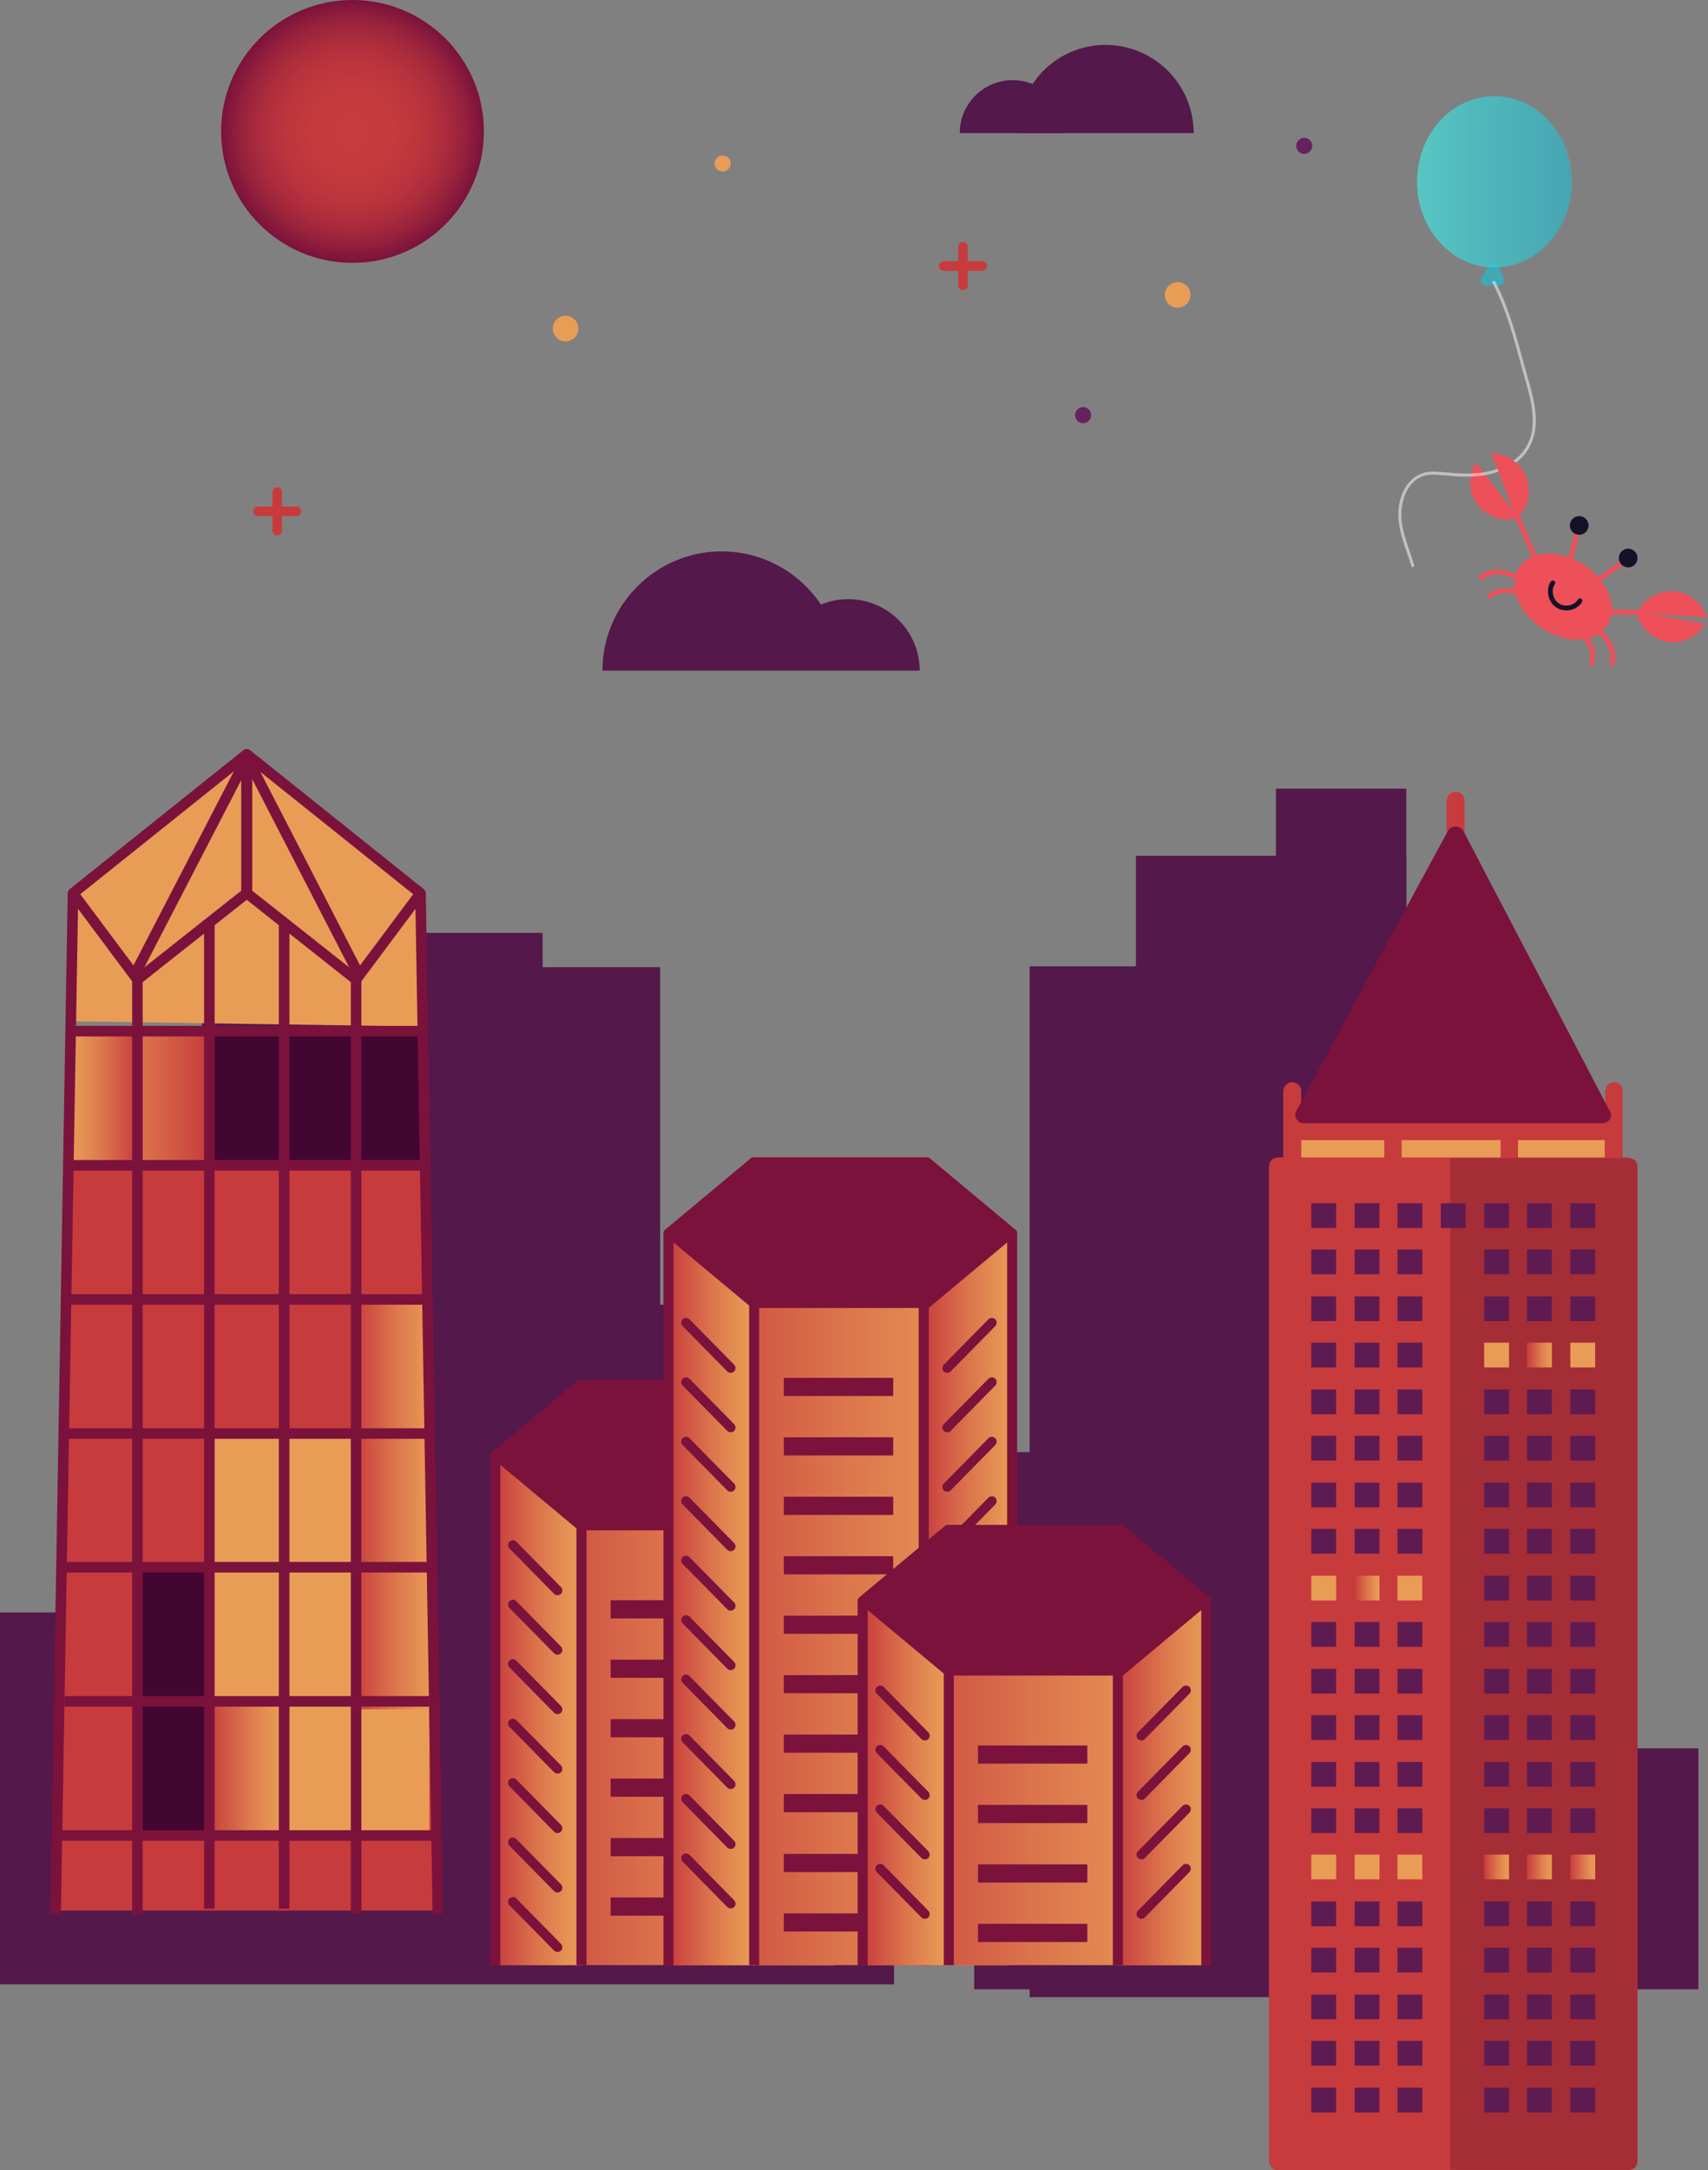 <svg width="533" height="677" fill="none" xmlns="http://www.w3.org/2000/svg"><rect width="100%" height="100%" fill="#808080" stroke="none"/><path d="M110 82c22.644 0 41-18.356 41-41S132.644 0 110 0 69 18.356 69 41s18.356 41 41 41z" fill="url(#paint0_radial)"/><path d="M206 301.707V609H63V291h106.333v10.707H206z" fill="#54184B"/><path d="M279 506.906V619H0V503h207.462v3.906H279z" fill="#54184B"/><path d="M279 413.801V609H178V407h75.103v6.801H279z" fill="#54184B"/><g clip-path="url(#clip0)"><path d="M287 209.2h-99c0-20.5 16.7-37.2 37.2-37.2 12.9 0 24.3 6.6 31 16.6 2.6-1.1 5.5-1.7 8.5-1.7 12.3 0 22.3 10 22.3 22.3z" fill="#54184B"/></g><path d="M80.5 159.5h12M86.5 165.5v-12" stroke="#C73B3D" stroke-width="3" stroke-miterlimit="10" stroke-linecap="round"/><g clip-path="url(#clip1)"><path d="M225.5 53.5a2.5 2.5 0 1 0 0-5 2.5 2.5 0 0 0 0 5z" fill="#E99C56"/><path d="M294.5 83h12M300.5 89V77" stroke="#C73B3D" stroke-width="3" stroke-miterlimit="10" stroke-linecap="round"/><path d="M312 38a2.5 2.5 0 1 0 0-5 2.5 2.5 0 0 0 0 5z" fill="#420F3B"/><path d="M299.5 41.5c0-9.1 7.4-16.5 16.5-16.5s16.5 7.4 16.5 16.5" fill="#54184B"/><path d="M317.6 41.5c0-15.2 12.3-27.5 27.4-27.5 15.1 0 27.5 12.3 27.5 27.5" fill="#54184B"/><path d="M367.5 94.5a2.5 2.5 0 1 0 0-5 2.5 2.5 0 0 0 0 5z" fill="#E99C56" stroke="#E99C56" stroke-width="3" stroke-miterlimit="10" stroke-linecap="round" stroke-linejoin="round"/><path d="M338 132a2.5 2.5 0 1 0 0-5 2.5 2.5 0 0 0 0 5zM407 48a2.5 2.5 0 1 0 0-5 2.5 2.5 0 0 0 0 5z" fill="#66225C"/></g><path d="M176.5 105a2.5 2.5 0 1 0 0-5 2.5 2.5 0 0 0 0 5z" fill="#E99C56" stroke="#E99C56" stroke-width="3" stroke-miterlimit="10" stroke-linecap="round" stroke-linejoin="round"/><path opacity=".7" d="M468.712 87.037c.336.51-.167 1.362-.671 1.362h-4.529c-.671 0-1.007-.681-.671-1.362l1.174-2.044 1.174-2.043c.336-.51 1.175-.51 1.51 0l1.175 2.043.838 2.044z" fill="#2FB5C8" stroke="#2FB5C8" stroke-width="1.263" stroke-miterlimit="10"/><path opacity=".5" d="M466.196 88.058c5.2 10.045 7.381 20.601 10.569 31.498 1.845 6.47 3.355 13.791.167 19.58-1.677 3.235-4.697 5.618-8.052 6.98" stroke="#fff" stroke-width=".948" stroke-miterlimit="10" stroke-linecap="round"/><g clip-path="url(#clip2)" fill="#54184B"><path d="M438.847 301.441h-117.52V623h117.52V301.441z"/><path d="M438.847 266.944h-84.374v321.559h84.374V266.944z"/><path d="M438.847 246h-40.68v327.719h40.68V246z"/><path d="M508.907 452.98H304v167.556h204.907V452.98z"/><path d="M530 545.382H325.093v75.154H530v-75.154z"/><path d="M477.267 433.268H335.64v167.556h141.627V433.268z"/></g><path d="M501.511 195.234c3.638-5.453.44-13.958-7.142-18.997-7.583-5.038-16.678-4.702-20.316.751-3.638 5.453-.44 13.958 7.142 18.997 7.583 5.038 16.679 4.702 20.316-.751zM461.28 157.616c3.154 3.873 8.247 5.326 12.613 3.873l-13.34-17.187c-2.426 4.115-2.426 9.441.727 13.314z" fill="#EE5059"/><path d="M473.166 160.521L479.5 175" stroke="#EE5059" stroke-width="1.5" stroke-miterlimit="10"/><path d="M522.22 184.423c5.094.242 8.975 3.874 10.43 8.231l-21.83-1.452c1.941-4.116 6.549-7.021 11.4-6.779z" fill="#EE5059"/><path d="M520.037 200.158c-4.851-.968-8.489-4.841-9.459-9.441l21.344 3.874c-2.183 4.115-7.034 6.536-11.885 5.567z" fill="#EE5059"/><path d="M513.003 191.202l-14.068-.485M492.327 165.362l-3.396 13.799" stroke="#EE5059" stroke-width="1.5" stroke-miterlimit="10"/><path d="M492.812 166.815a2.909 2.909 0 0 0 2.911-2.905 2.909 2.909 0 0 0-2.911-2.905 2.908 2.908 0 0 0-2.911 2.905 2.908 2.908 0 0 0 2.911 2.905z" fill="#141226"/><path d="M506.88 175.046l-11.4 8.23" stroke="#EE5059" stroke-width="1.5" stroke-miterlimit="10"/><path d="M508.093 176.982c1.607 0 2.911-1.3 2.911-2.905a2.909 2.909 0 0 0-2.911-2.905 2.908 2.908 0 0 0-2.911 2.905 2.907 2.907 0 0 0 2.911 2.905z" fill="#141226"/><path d="M474.378 180.613s-7.034-4.599-12.128-.484M477.046 186.423s-7.034-4.599-12.127-.484M497.906 196.106s7.033 4.6 5.093 10.894M491.599 196.106s7.034 4.6 5.094 10.894" stroke="#EE5059" stroke-width="1.5" stroke-miterlimit="10" stroke-linecap="round"/><path d="M493.055 187.392c-1.456 2.42-4.851 2.905-7.034 1.452-2.183-1.452-2.911-4.841-1.456-7.02" stroke="#141226" stroke-width="1.5" stroke-miterlimit="10" stroke-linecap="round"/><g clip-path="url(#clip3)"><path d="M21.604 318.587v-38.624l55.616-43.305 54.149 43.305v40.233l-109.766-1.609z" fill="#E99C56"/><path d="M131.369 322.683H21.603l-3.228 250.762h117.837l-4.843-250.762z" fill="#C73B3D"/><path d="M64.096 489H43.603L43 573h22l-.904-84zM131.369 322.683H21.603l1.615 41.696h108.151v-41.696z" fill="#430632"/><path d="M65.187 322.683H21.603l.734 41.696h42.85v-41.696z" fill="url(#paint1_linear)"/><path d="M42.882 322.683H21.604l.293 41.696h20.985v-41.696z" fill="url(#paint2_linear)"/><path d="M134 448H65v125h69V448z" fill="#E99C56"/><path d="M88.373 530.871H65.187v42.574h23.186v-42.574z" fill="url(#paint3_linear)"/><path d="M132.983 406.222h-22.598v126.99h25.827l-3.229-126.99z" fill="url(#paint4_linear)"/><path d="M136.065 573.445H18.375v22.531h117.69v-22.531z" fill="#C73B3D"/><path d="M17.348 597l5.43-318.354 20.104 26.92 34.045-26.92v-43.305l-54.15 43.305M42.882 597V303.957M65.334 287.278v308.113" stroke="#7B123C" stroke-width="3.297" stroke-miterlimit="10" stroke-linejoin="round"/><path d="M42.882 302.347l33.017-63.788" stroke="#7B123C" stroke-width="3.297" stroke-miterlimit="10" stroke-linecap="round" stroke-linejoin="round"/><path d="M136.652 597l-5.43-318.354-20.104 26.92-34.045-26.92v-43.305l54.149 43.305M111.118 597V303.957M88.666 287.278v308.113" stroke="#7B123C" stroke-width="3.297" stroke-miterlimit="10" stroke-linejoin="round"/><path d="M111.118 302.347l-32.87-63.788" stroke="#7B123C" stroke-width="3.297" stroke-miterlimit="10" stroke-linecap="round" stroke-linejoin="round"/><path d="M21.75 321.659h110.5M21.75 363.502h110.5M21.75 405.344h110.5M19.75 447.186h114.5M19.75 488.883h114.5M20.136 530.725h113.728M135.478 572.568H18.522" stroke="#7B123C" stroke-width="3.297" stroke-miterlimit="10" stroke-linejoin="round"/></g><path d="M504.235 352.038H405.24v13.13h98.995v-13.13z" fill="#E99C56"/><path d="M506.38 340.386v22.484c0 1.477-1.155 2.79-2.805 2.79-1.485 0-2.805-1.149-2.805-2.79v-7.221h-27.058v8.534h-5.445v-8.534h-30.854v8.534h-5.445v-8.534h-25.903v7.221c0 1.477-1.155 2.79-2.805 2.79-1.485 0-2.805-1.149-2.805-2.79v-22.484c0-1.478 1.32-2.791 2.805-2.791s2.805 1.149 2.805 2.791v9.683h94.87v-9.683c0-1.478 1.155-2.791 2.805-2.791 1.485 0 2.64 1.149 2.64 2.791z" fill="#C73B3D"/><path d="M511 363.855V674.21c0 1.477-1.32 2.79-2.805 2.79h-109.39c-1.485 0-2.805-1.313-2.805-2.79V363.855c0-1.477 1.155-2.79 2.805-2.79h109.39c1.485.164 2.805 1.313 2.805 2.79zM454.243 267.023c-1.485 0-2.805-1.149-2.805-2.79V249.79c0-1.477 1.155-2.79 2.805-2.79 1.65 0 2.804 1.149 2.804 2.79v14.443c0 1.477-1.154 2.79-2.804 2.79z" fill="#C73B3D"/><path d="M511 363.855V674.21c0 1.477-1.155 2.626-2.64 2.626h-55.767V361.229h55.602c1.485 0 2.805 1.149 2.805 2.626z" fill="#A52D36"/><path d="M416.954 375.344h-7.755v7.713h7.755v-7.713zM430.483 375.344h-7.754v7.713h7.754v-7.713zM443.848 375.344h-7.755v7.713h7.755v-7.713zM457.377 375.344h-7.754v7.713h7.754v-7.713zM470.907 375.344h-7.755v7.713h7.755v-7.713zM484.271 375.344h-7.754v7.713h7.754v-7.713zM497.801 375.344h-7.755v7.713h7.755v-7.713zM416.954 389.786h-7.755v7.714h7.755v-7.714zM430.483 389.786h-7.754v7.714h7.754v-7.714zM443.848 389.786h-7.755v7.714h7.755v-7.714zM470.907 389.786h-7.755v7.714h7.755v-7.714zM484.271 389.786h-7.754v7.714h7.754v-7.714zM497.801 389.786h-7.755v7.714h7.755v-7.714zM416.954 404.393h-7.755v7.714h7.755v-7.714zM430.483 404.393h-7.754v7.714h7.754v-7.714zM443.848 404.393h-7.755v7.714h7.755v-7.714zM470.907 404.393h-7.755v7.714h7.755v-7.714zM484.271 404.393h-7.754v7.714h7.754v-7.714zM497.801 404.393h-7.755v7.714h7.755v-7.714zM416.954 418.836h-7.755v7.714h7.755v-7.714zM430.483 418.836h-7.754v7.714h7.754v-7.714zM443.848 418.836h-7.755v7.714h7.755v-7.714z" fill="#5E1B51"/><path d="M470.907 418.836h-7.755v7.714h7.755v-7.714z" fill="#E99C56"/><path d="M484.271 418.836h-7.754v7.714h7.754v-7.714z" fill="url(#paint5_linear)"/><path d="M497.801 418.836h-7.755v7.714h7.755v-7.714z" fill="#E99C56"/><path d="M416.954 433.443h-7.755v7.713h7.755v-7.713zM430.483 433.443h-7.754v7.713h7.754v-7.713zM443.848 433.443h-7.755v7.713h7.755v-7.713zM470.907 433.443h-7.755v7.713h7.755v-7.713zM484.271 433.443h-7.754v7.713h7.754v-7.713zM497.801 433.443h-7.755v7.713h7.755v-7.713zM416.954 447.885h-7.755v7.714h7.755v-7.714zM430.483 447.885h-7.754v7.714h7.754v-7.714zM443.848 447.885h-7.755v7.714h7.755v-7.714zM470.907 447.885h-7.755v7.714h7.755v-7.714zM484.271 447.885h-7.754v7.714h7.754v-7.714zM497.801 447.885h-7.755v7.714h7.755v-7.714zM416.954 462.492h-7.755v7.714h7.755v-7.714zM430.483 462.492h-7.754v7.714h7.754v-7.714zM443.848 462.492h-7.755v7.714h7.755v-7.714zM470.907 462.492h-7.755v7.714h7.755v-7.714zM484.271 462.492h-7.754v7.714h7.754v-7.714zM497.801 462.492h-7.755v7.714h7.755v-7.714zM416.954 476.935h-7.755v7.714h7.755v-7.714zM430.483 476.935h-7.754v7.714h7.754v-7.714zM443.848 476.935h-7.755v7.714h7.755v-7.714zM470.907 476.935h-7.755v7.714h7.755v-7.714zM484.271 476.935h-7.754v7.714h7.754v-7.714zM497.801 476.935h-7.755v7.714h7.755v-7.714z" fill="#5E1B51"/><path d="M416.954 491.542h-7.755v7.714h7.755v-7.714z" fill="#E99C56"/><path d="M430.483 491.542h-7.754v7.714h7.754v-7.714z" fill="url(#paint6_linear)"/><path d="M443.848 491.542h-7.755v7.714h7.755v-7.714z" fill="#E99C56"/><path d="M470.907 491.542h-7.755v7.714h7.755v-7.714zM484.271 491.542h-7.754v7.714h7.754v-7.714zM497.801 491.542h-7.755v7.714h7.755v-7.714zM416.954 505.985h-7.755v7.713h7.755v-7.713zM430.483 505.985h-7.754v7.713h7.754v-7.713zM443.848 505.985h-7.755v7.713h7.755v-7.713zM470.907 505.985h-7.755v7.713h7.755v-7.713zM484.271 505.985h-7.754v7.713h7.754v-7.713zM497.801 505.985h-7.755v7.713h7.755v-7.713zM416.954 520.592h-7.755v7.713h7.755v-7.713zM430.483 520.592h-7.754v7.713h7.754v-7.713zM443.848 520.592h-7.755v7.713h7.755v-7.713zM470.907 520.592h-7.755v7.713h7.755v-7.713zM484.271 520.592h-7.754v7.713h7.754v-7.713zM497.801 520.592h-7.755v7.713h7.755v-7.713zM416.954 535.034h-7.755v7.714h7.755v-7.714zM430.483 535.034h-7.754v7.714h7.754v-7.714zM443.848 535.034h-7.755v7.714h7.755v-7.714zM470.907 535.034h-7.755v7.714h7.755v-7.714zM484.271 535.034h-7.754v7.714h7.754v-7.714zM497.801 535.034h-7.755v7.714h7.755v-7.714zM416.954 549.641h-7.755v7.714h7.755v-7.714zM430.483 549.641h-7.754v7.714h7.754v-7.714zM443.848 549.641h-7.755v7.714h7.755v-7.714zM470.907 549.641h-7.755v7.714h7.755v-7.714zM484.271 549.641h-7.754v7.714h7.754v-7.714zM497.801 549.641h-7.755v7.714h7.755v-7.714zM416.954 564.084h-7.755v7.714h7.755v-7.714zM430.483 564.084h-7.754v7.714h7.754v-7.714zM443.848 564.084h-7.755v7.714h7.755v-7.714zM470.907 564.084h-7.755v7.714h7.755v-7.714zM484.271 564.084h-7.754v7.714h7.754v-7.714zM497.801 564.084h-7.755v7.714h7.755v-7.714z" fill="#5E1B51"/><path d="M416.954 578.527h-7.755v7.714h7.755v-7.714zM430.483 578.527h-7.754v7.714h7.754v-7.714zM443.848 578.527h-7.755v7.714h7.755v-7.714z" fill="#E99C56"/><path d="M470.907 578.527h-7.755v7.714h7.755v-7.714z" fill="url(#paint7_linear)"/><path d="M484.271 578.527h-7.754v7.714h7.754v-7.714z" fill="url(#paint8_linear)"/><path d="M497.801 578.527h-7.755v7.714h7.755v-7.714z" fill="url(#paint9_linear)"/><path d="M416.954 593.134h-7.755v7.713h7.755v-7.713zM430.483 593.134h-7.754v7.713h7.754v-7.713zM443.848 593.134h-7.755v7.713h7.755v-7.713zM470.907 593.134h-7.755v7.713h7.755v-7.713zM484.271 593.134h-7.754v7.713h7.754v-7.713zM497.801 593.134h-7.755v7.713h7.755v-7.713zM416.954 607.576h-7.755v7.714h7.755v-7.714zM430.483 607.576h-7.754v7.714h7.754v-7.714zM443.848 607.576h-7.755v7.714h7.755v-7.714zM470.907 607.576h-7.755v7.714h7.755v-7.714zM484.271 607.576h-7.754v7.714h7.754v-7.714zM497.801 607.576h-7.755v7.714h7.755v-7.714zM416.954 622.183h-7.755v7.714h7.755v-7.714zM430.483 622.183h-7.754v7.714h7.754v-7.714zM443.848 622.183h-7.755v7.714h7.755v-7.714zM470.907 622.183h-7.755v7.714h7.755v-7.714zM484.271 622.183h-7.754v7.714h7.754v-7.714zM497.801 622.183h-7.755v7.714h7.755v-7.714zM416.954 636.626h-7.755v7.714h7.755v-7.714zM430.483 636.626h-7.754v7.714h7.754v-7.714zM443.848 636.626h-7.755v7.714h7.755v-7.714zM470.907 636.626h-7.755v7.714h7.755v-7.714zM484.271 636.626h-7.754v7.714h7.754v-7.714zM497.801 636.626h-7.755v7.714h7.755v-7.714zM416.954 651.233h-7.755v7.714h7.755v-7.714zM430.483 651.233h-7.754v7.714h7.754v-7.714zM443.848 651.233h-7.755v7.714h7.755v-7.714zM470.907 651.233h-7.755v7.714h7.755v-7.714zM484.271 651.233h-7.754v7.714h7.754v-7.714zM497.801 651.233h-7.755v7.714h7.755v-7.714z" fill="#5E1B51"/><path d="M502.42 349.084c-.494.821-1.484 1.313-2.474 1.313H406.89c-.99 0-1.815-.492-2.31-1.313a2.507 2.507 0 0 1 0-2.626l47.188-87.149c.495-.985 1.485-1.477 2.475-1.477s1.979.492 2.474 1.477l45.538 87.149c.66.821.66 1.805.165 2.626z" fill="#7B123C"/><g clip-path="url(#clip4)"><path d="M261.66 454.155H157.551L154.422 613h108.803l-1.565-158.845z" fill="url(#paint10_linear)"/><path d="M262.798 454.155h-28.303L233.642 613h29.582l-.426-158.845z" fill="url(#paint11_linear)"/><path d="M181.303 454.155h-26.17L154.422 613h27.308l-.427-158.845z" fill="url(#paint12_linear)"/><path d="M156.129 453.872H153v159.27h3.129v-159.27zM263.367 453.872h-3.129v159.27h3.129v-159.27zM183.01 475.533h-3.129V613h3.129V475.533zM235.775 477.231h-3.129V613h3.129V477.231zM174.049 497.618c-.427 0-.853-.142-1.138-.425l-13.938-14.157c-.569-.566-.569-1.557 0-2.124.569-.566 1.565-.566 2.134 0l13.938 14.158c.569.566.569 1.557 0 2.123a1.542 1.542 0 0 1-.996.425zM174.049 516.164c-.427 0-.853-.142-1.138-.425l-13.938-14.157c-.569-.566-.569-1.557 0-2.124.569-.566 1.565-.566 2.134 0l13.938 14.158c.569.566.569 1.557 0 2.123a1.542 1.542 0 0 1-.996.425zM174.049 534.71c-.427 0-.853-.141-1.138-.425l-13.938-14.157c-.569-.566-.569-1.557 0-2.124.569-.566 1.565-.566 2.134 0l13.938 14.158c.569.566.569 1.557 0 2.123a1.537 1.537 0 0 1-.996.425zM174.049 553.256c-.427 0-.853-.141-1.138-.425l-13.938-14.157c-.569-.566-.569-1.557 0-2.123.569-.567 1.565-.567 2.134 0l13.938 14.157c.569.566.569 1.557 0 2.123a1.537 1.537 0 0 1-.996.425zM174.049 571.802c-.427 0-.853-.141-1.138-.425l-13.938-14.157c-.569-.566-.569-1.557 0-2.123.569-.567 1.565-.567 2.134 0l13.938 14.157c.569.566.569 1.557 0 2.123a1.537 1.537 0 0 1-.996.425zM174.049 590.348c-.427 0-.853-.141-1.138-.424l-13.938-14.158c-.569-.566-.569-1.557 0-2.123.569-.567 1.565-.567 2.134 0l13.938 14.157c.569.566.569 1.557 0 2.124a1.54 1.54 0 0 1-.996.424zM174.049 608.894c-.427 0-.853-.141-1.138-.424l-13.938-14.158c-.569-.566-.569-1.557 0-2.123.569-.567 1.565-.567 2.134 0l13.938 14.157c.569.566.569 1.557 0 2.124a1.54 1.54 0 0 1-.996.424zM241.606 497.618c-.426 0-.853-.142-1.138-.425-.568-.566-.568-1.557 0-2.123l13.938-14.158c.569-.566 1.565-.566 2.134 0 .569.567.569 1.558 0 2.124l-13.938 14.157c-.285.283-.569.425-.996.425zM241.606 516.164c-.426 0-.853-.142-1.138-.425-.568-.566-.568-1.557 0-2.123l13.938-14.158c.569-.566 1.565-.566 2.134 0 .569.567.569 1.558 0 2.124l-13.938 14.157c-.285.283-.569.425-.996.425zM241.606 534.71c-.426 0-.853-.141-1.138-.425-.568-.566-.568-1.557 0-2.123l13.938-14.158c.569-.566 1.565-.566 2.134 0 .569.567.569 1.558 0 2.124l-13.938 14.157c-.285.284-.569.425-.996.425zM241.606 553.256c-.426 0-.853-.141-1.138-.425-.568-.566-.568-1.557 0-2.123l13.938-14.157c.569-.567 1.565-.567 2.134 0 .569.566.569 1.557 0 2.123l-13.938 14.157c-.285.284-.569.425-.996.425zM241.606 571.802c-.426 0-.853-.141-1.138-.425-.568-.566-.568-1.557 0-2.123l13.938-14.157c.569-.567 1.565-.567 2.134 0 .569.566.569 1.557 0 2.123l-13.938 14.157c-.285.284-.569.425-.996.425zM241.606 590.348c-.426 0-.853-.141-1.138-.424-.568-.567-.568-1.558 0-2.124l13.938-14.157c.569-.567 1.565-.567 2.134 0 .569.566.569 1.557 0 2.123l-13.938 14.158c-.285.283-.569.424-.996.424zM241.606 608.894c-.426 0-.853-.141-1.138-.424-.568-.567-.568-1.558 0-2.124l13.938-14.157c.569-.567 1.565-.567 2.134 0 .569.566.569 1.557 0 2.123l-13.938 14.158c-.285.283-.569.424-.996.424z" fill="#7B123C"/><path d="M235.348 431.22h-54.33l-27.022 22.652 27.022 22.652h54.33l27.165-22.652-27.165-22.652z" fill="#7B123C"/><path d="M235.348 477.373h-54.33c-.142 0-.426 0-.569-.142l-27.165-22.651a1.081 1.081 0 0 1-.284-.708c0-.283.142-.425.284-.708l27.165-22.652c.143-.141.285-.141.569-.141h54.33c.143 0 .427 0 .569.141l27.165 22.652c.142.142.285.425.285.708s-.143.425-.285.708l-27.165 22.651c-.142.142-.426.142-.569.142zm-53.903-1.699h53.619l26.169-21.802-26.169-21.802h-53.619l-26.169 21.802 26.169 21.802zM224.681 499.175h-34.134v5.663h34.134v-5.663zM224.681 517.721h-34.134v5.663h34.134v-5.663zM224.681 536.267h-34.134v5.663h34.134v-5.663zM224.681 554.813h-34.134v5.663h34.134v-5.663zM224.681 573.36h-34.134v5.662h34.134v-5.662zM224.681 591.906h-34.134v5.663h34.134v-5.663z" fill="#7B123C"/><path d="M315.705 384.784H211.597L208.468 613H317.27l-1.565-228.216z" fill="url(#paint13_linear)"/><path d="M316.843 384.784H288.54L287.687 613h29.583l-.427-228.216z" fill="url(#paint14_linear)"/><path d="M235.348 384.784h-26.169L208.468 613h27.307l-.427-228.216z" fill="url(#paint15_linear)"/><path d="M210.174 384.501h-3.129v228.641h3.129V384.501zM317.412 384.501h-3.129v228.641h3.129V384.501zM236.913 406.162h-3.129V613h3.129V406.162zM289.82 407.861h-3.129V613h3.129V407.861zM228.095 428.247c-.427 0-.854-.141-1.138-.425l-13.938-14.157c-.569-.566-.569-1.557 0-2.123.569-.567 1.564-.567 2.133 0l13.938 14.157c.569.566.569 1.557 0 2.123a1.535 1.535 0 0 1-.995.425zM228.095 446.793c-.427 0-.854-.141-1.138-.424l-13.938-14.158c-.569-.566-.569-1.557 0-2.123.569-.567 1.564-.567 2.133 0l13.938 14.157c.569.566.569 1.557 0 2.124a1.538 1.538 0 0 1-.995.424zM228.095 465.339c-.427 0-.854-.141-1.138-.424l-13.938-14.158c-.569-.566-.569-1.557 0-2.123.569-.567 1.564-.567 2.133 0l13.938 14.157c.569.566.569 1.557 0 2.124a1.538 1.538 0 0 1-.995.424zM228.095 483.885c-.427 0-.854-.141-1.138-.424l-13.938-14.158c-.569-.566-.569-1.557 0-2.123.569-.567 1.564-.567 2.133 0l13.938 14.157c.569.566.569 1.557 0 2.124a1.538 1.538 0 0 1-.995.424zM228.095 502.431c-.427 0-.854-.141-1.138-.424l-13.938-14.158c-.569-.566-.569-1.557 0-2.123.569-.566 1.564-.566 2.133 0l13.938 14.157c.569.566.569 1.557 0 2.124a1.538 1.538 0 0 1-.995.424zM228.095 520.978c-.427 0-.854-.142-1.138-.425l-13.938-14.158c-.569-.566-.569-1.557 0-2.123.569-.566 1.564-.566 2.133 0l13.938 14.157c.569.566.569 1.557 0 2.124a1.54 1.54 0 0 1-.995.425zM228.095 539.524c-.427 0-.854-.142-1.138-.425l-13.938-14.157c-.569-.567-.569-1.558 0-2.124.569-.566 1.564-.566 2.133 0l13.938 14.157c.569.567.569 1.558 0 2.124a1.54 1.54 0 0 1-.995.425zM228.095 558.07c-.427 0-.854-.142-1.138-.425l-13.938-14.157c-.569-.567-.569-1.558 0-2.124.569-.566 1.564-.566 2.133 0l13.938 14.157c.569.567.569 1.558 0 2.124a1.54 1.54 0 0 1-.995.425zM228.095 576.757c-.427 0-.854-.141-1.138-.424l-13.938-14.158c-.569-.566-.569-1.557 0-2.123.569-.567 1.564-.567 2.133 0l13.938 14.157c.569.566.569 1.557 0 2.124a1.538 1.538 0 0 1-.995.424zM228.095 595.303c-.427 0-.854-.141-1.138-.424l-13.938-14.158c-.569-.566-.569-1.557 0-2.123.569-.567 1.564-.567 2.133 0l13.938 14.157c.569.566.569 1.557 0 2.124a1.538 1.538 0 0 1-.995.424zM295.652 428.247c-.427 0-.854-.141-1.138-.425-.569-.566-.569-1.557 0-2.123l13.938-14.157c.569-.567 1.564-.567 2.133 0 .569.566.569 1.557 0 2.123l-13.938 14.157c-.284.284-.569.425-.995.425zM295.652 446.793c-.427 0-.854-.141-1.138-.424-.569-.567-.569-1.558 0-2.124l13.938-14.157c.569-.567 1.564-.567 2.133 0 .569.566.569 1.557 0 2.123l-13.938 14.158c-.284.283-.569.424-.995.424zM295.652 465.339c-.427 0-.854-.141-1.138-.424-.569-.567-.569-1.558 0-2.124l13.938-14.157c.569-.567 1.564-.567 2.133 0 .569.566.569 1.557 0 2.123l-13.938 14.158c-.284.283-.569.424-.995.424zM295.652 483.885c-.427 0-.854-.141-1.138-.424-.569-.567-.569-1.558 0-2.124l13.938-14.157c.569-.567 1.564-.567 2.133 0 .569.566.569 1.557 0 2.123l-13.938 14.158c-.284.283-.569.424-.995.424zM295.652 502.431c-.427 0-.854-.141-1.138-.424-.569-.567-.569-1.558 0-2.124l13.938-14.157c.569-.566 1.564-.566 2.133 0s.569 1.557 0 2.123l-13.938 14.158c-.284.283-.569.424-.995.424zM295.652 520.978c-.427 0-.854-.142-1.138-.425-.569-.567-.569-1.558 0-2.124l13.938-14.157c.569-.566 1.564-.566 2.133 0s.569 1.557 0 2.123l-13.938 14.158c-.284.283-.569.425-.995.425zM295.652 539.524c-.427 0-.854-.142-1.138-.425-.569-.566-.569-1.557 0-2.124l13.938-14.157c.569-.566 1.564-.566 2.133 0s.569 1.557 0 2.124l-13.938 14.157c-.284.283-.569.425-.995.425zM295.652 558.07c-.427 0-.854-.142-1.138-.425-.569-.566-.569-1.557 0-2.124l13.938-14.157c.569-.566 1.564-.566 2.133 0s.569 1.557 0 2.124l-13.938 14.157c-.284.283-.569.425-.995.425zM295.652 576.757c-.427 0-.854-.141-1.138-.424-.569-.567-.569-1.558 0-2.124l13.938-14.157c.569-.567 1.564-.567 2.133 0 .569.566.569 1.557 0 2.123l-13.938 14.158c-.284.283-.569.424-.995.424zM295.652 595.303c-.427 0-.854-.141-1.138-.424-.569-.567-.569-1.558 0-2.124l13.938-14.157c.569-.567 1.564-.567 2.133 0 .569.566.569 1.557 0 2.123l-13.938 14.158c-.284.283-.569.424-.995.424z" fill="#7B123C"/><path d="M289.394 361.849h-54.33l-27.165 22.652 27.165 22.652h54.33l27.165-22.652-27.165-22.652z" fill="#7B123C"/><path d="M289.394 408.002h-54.33c-.142 0-.427 0-.569-.141l-27.165-22.652a1.082 1.082 0 0 1-.285-.708c0-.283.143-.425.285-.708l27.165-22.651c.142-.142.427-.142.569-.142h54.33c.142 0 .426 0 .569.142l27.165 22.651c.142.142.284.425.284.708s-.142.425-.284.708l-27.165 22.652c-.143.141-.427.141-.569.141zm-54.046-1.699h53.619l26.169-21.802-26.027-21.802h-53.761l-26.027 21.802 26.027 21.802zM278.727 429.805h-34.134v5.662h34.134v-5.662zM278.727 448.351h-34.134v5.662h34.134v-5.662zM278.727 466.897h-34.134v5.663h34.134v-5.663zM278.727 485.443h-34.134v5.663h34.134v-5.663zM278.727 503.989h-34.134v5.663h34.134v-5.663zM278.727 522.535h-34.134v5.663h34.134v-5.663zM278.727 541.081h-34.134v5.663h34.134v-5.663zM278.727 559.627h-34.134v5.663h34.134v-5.663zM278.727 578.315h-34.134v5.663h34.134v-5.663zM278.727 596.861h-34.134v5.663h34.134v-5.663z" fill="#7B123C"/><path d="M376.293 499.458H272.185L269.056 613h108.802l-1.565-113.542z" fill="url(#paint16_linear)"/><path d="M377.431 499.458h-28.303L348.275 613h29.583l-.427-113.542z" fill="url(#paint17_linear)"/><path d="M295.936 499.458h-26.027L269.056 613h27.307l-.427-113.542z" fill="url(#paint18_linear)"/><path d="M270.762 499.175h-3.129v113.967h3.129V499.175zM378 499.175h-3.129v113.967H378V499.175zM297.643 520.836h-3.129V613h3.129v-92.164zM350.408 522.535h-3.129V613h3.129v-90.465zM288.682 542.921c-.426 0-.853-.141-1.137-.424l-13.938-14.158c-.569-.566-.569-1.557 0-2.123.569-.567 1.564-.567 2.133 0l13.938 14.157c.569.566.569 1.557 0 2.124a1.539 1.539 0 0 1-.996.424zM288.682 561.467c-.426 0-.853-.141-1.137-.424l-13.938-14.158c-.569-.566-.569-1.557 0-2.123.569-.566 1.564-.566 2.133 0l13.938 14.157c.569.566.569 1.557 0 2.124a1.539 1.539 0 0 1-.996.424zM288.682 580.013c-.426 0-.853-.141-1.137-.424l-13.938-14.158c-.569-.566-.569-1.557 0-2.123.569-.566 1.564-.566 2.133 0l13.938 14.157c.569.566.569 1.557 0 2.124a1.539 1.539 0 0 1-.996.424zM288.682 598.56c-.426 0-.853-.142-1.137-.425l-13.938-14.157c-.569-.567-.569-1.558 0-2.124.569-.566 1.564-.566 2.133 0l13.938 14.157c.569.567.569 1.558 0 2.124a1.54 1.54 0 0 1-.996.425zM356.24 542.921c-.427 0-.854-.141-1.138-.424-.569-.567-.569-1.558 0-2.124l13.938-14.157c.569-.567 1.564-.567 2.133 0 .569.566.569 1.557 0 2.123l-13.938 14.158c-.142.283-.569.424-.995.424zM356.24 561.467c-.427 0-.854-.141-1.138-.424-.569-.567-.569-1.558 0-2.124l13.938-14.157c.569-.566 1.564-.566 2.133 0s.569 1.557 0 2.123l-13.938 14.158c-.142.283-.569.424-.995.424zM356.24 580.013c-.427 0-.854-.141-1.138-.424-.569-.567-.569-1.558 0-2.124l13.938-14.157c.569-.566 1.564-.566 2.133 0s.569 1.557 0 2.123l-13.938 14.158c-.142.283-.569.424-.995.424zM356.24 598.56c-.427 0-.854-.142-1.138-.425-.569-.566-.569-1.557 0-2.124l13.938-14.157c.569-.566 1.564-.566 2.133 0s.569 1.557 0 2.124l-13.938 14.157c-.142.283-.569.425-.995.425z" fill="#7B123C"/><path d="M349.982 476.524h-54.33l-27.023 22.651 27.023 22.652h54.33l27.165-22.652-27.165-22.651z" fill="#7B123C"/><path d="M349.982 522.676h-54.33c-.143 0-.427 0-.569-.141l-27.165-22.652a1.08 1.08 0 0 1-.285-.708c0-.283.143-.424.285-.708l27.165-22.651c.142-.142.284-.142.569-.142h54.33c.142 0 .426 0 .568.142l27.165 22.651c.143.142.285.425.285.708s-.142.425-.285.708l-27.165 22.652c-.142.141-.284.141-.568.141zm-53.904-1.698h53.619l26.17-21.803-26.17-21.802h-53.619l-26.169 21.802 26.169 21.803zM339.315 544.479h-34.134v5.663h34.134v-5.663zM339.315 563.025h-34.134v5.663h34.134v-5.663zM339.315 581.571h-34.134v5.663h34.134v-5.663zM339.315 600.117h-34.134v5.663h34.134v-5.663z" fill="#7B123C"/></g><path opacity=".5" d="M468.88 146.116c-1.174.511-2.349.852-3.355 1.192-4.697 1.192-9.562 1.022-14.427.511-2.349-.17-4.697-.511-6.878.17-5.033 1.533-7.549 7.492-7.381 12.94.167 5.448 2.516 10.386 4.026 15.493" stroke="#fff" stroke-width=".948" stroke-miterlimit="10" stroke-linecap="round"/><path d="M476.319 148.901c-1.698-4.599-6.307-7.504-10.915-7.504l7.761 20.334c3.639-2.905 4.851-7.988 3.154-12.83z" fill="#EE5059"/><path opacity=".7" d="M490.521 56.73c0 14.813-10.904 26.731-24.157 26.731s-24.157-11.918-24.157-26.73c0-14.813 10.736-26.731 24.157-26.731 13.253 0 24.157 11.918 24.157 26.73z" fill="url(#paint19_linear)"/><defs><radialGradient id="paint0_radial" cx="0" cy="0" r="1" gradientUnits="userSpaceOnUse" gradientTransform="matrix(41 0 0 41 110 41)"><stop stop-color="#C73B3D"/><stop offset=".319" stop-color="#C43A3D"/><stop offset=".523" stop-color="#BC353D"/><stop offset=".695" stop-color="#AD2D3D"/><stop offset=".848" stop-color="#98223C"/><stop offset=".989" stop-color="#7D133C"/><stop offset="1" stop-color="#7B123C"/></radialGradient><linearGradient id="paint1_linear" x1="21.656" y1="343.535" x2="65.2" y2="343.535" gradientUnits="userSpaceOnUse"><stop stop-color="#E99C56"/><stop offset=".179" stop-color="#E59253"/><stop offset=".489" stop-color="#DC764C"/><stop offset=".888" stop-color="#CC4941"/><stop offset="1" stop-color="#C73B3D"/></linearGradient><linearGradient id="paint2_linear" x1="21.656" y1="343.535" x2="42.879" y2="343.535" gradientUnits="userSpaceOnUse"><stop stop-color="#E99C56"/><stop offset=".179" stop-color="#E59253"/><stop offset=".489" stop-color="#DC764C"/><stop offset=".888" stop-color="#CC4941"/><stop offset="1" stop-color="#C73B3D"/></linearGradient><linearGradient id="paint3_linear" x1="88.371" y1="552.2" x2="65.2" y2="552.2" gradientUnits="userSpaceOnUse"><stop stop-color="#E99C56"/><stop offset=".179" stop-color="#E59253"/><stop offset=".489" stop-color="#DC764C"/><stop offset=".888" stop-color="#CC4941"/><stop offset="1" stop-color="#C73B3D"/></linearGradient><linearGradient id="paint4_linear" x1="136.159" y1="469.751" x2="110.356" y2="469.751" gradientUnits="userSpaceOnUse"><stop stop-color="#E99C56"/><stop offset=".179" stop-color="#E59253"/><stop offset=".489" stop-color="#DC764C"/><stop offset=".888" stop-color="#CC4941"/><stop offset="1" stop-color="#C73B3D"/></linearGradient><linearGradient id="paint5_linear" x1="484.261" y1="422.699" x2="476.565" y2="422.699" gradientUnits="userSpaceOnUse"><stop stop-color="#E99C56"/><stop offset=".179" stop-color="#E59253"/><stop offset=".489" stop-color="#DC764C"/><stop offset=".888" stop-color="#CC4941"/><stop offset="1" stop-color="#C73B3D"/></linearGradient><linearGradient id="paint6_linear" x1="430.39" y1="495.305" x2="422.694" y2="495.305" gradientUnits="userSpaceOnUse"><stop stop-color="#E99C56"/><stop offset=".179" stop-color="#E59253"/><stop offset=".489" stop-color="#DC764C"/><stop offset=".888" stop-color="#CC4941"/><stop offset="1" stop-color="#C73B3D"/></linearGradient><linearGradient id="paint7_linear" x1="470.793" y1="582.432" x2="463.097" y2="582.432" gradientUnits="userSpaceOnUse"><stop stop-color="#E99C56"/><stop offset=".179" stop-color="#E59253"/><stop offset=".489" stop-color="#DC764C"/><stop offset=".888" stop-color="#CC4941"/><stop offset="1" stop-color="#C73B3D"/></linearGradient><linearGradient id="paint8_linear" x1="484.261" y1="582.432" x2="476.565" y2="582.432" gradientUnits="userSpaceOnUse"><stop stop-color="#E99C56"/><stop offset=".179" stop-color="#E59253"/><stop offset=".489" stop-color="#DC764C"/><stop offset=".888" stop-color="#CC4941"/><stop offset="1" stop-color="#C73B3D"/></linearGradient><linearGradient id="paint9_linear" x1="497.728" y1="582.432" x2="490.033" y2="582.432" gradientUnits="userSpaceOnUse"><stop stop-color="#E99C56"/><stop offset=".179" stop-color="#E59253"/><stop offset=".489" stop-color="#DC764C"/><stop offset=".888" stop-color="#CC4941"/><stop offset="1" stop-color="#C73B3D"/></linearGradient><linearGradient id="paint10_linear" x1="263.2" y1="533.628" x2="154.42" y2="533.628" gradientUnits="userSpaceOnUse"><stop stop-color="#E99C56"/><stop offset=".179" stop-color="#E59253"/><stop offset=".489" stop-color="#DC764C"/><stop offset=".888" stop-color="#CC4941"/><stop offset="1" stop-color="#C73B3D"/></linearGradient><linearGradient id="paint11_linear" x1="263.2" y1="533.628" x2="233.687" y2="533.628" gradientUnits="userSpaceOnUse"><stop stop-color="#E99C56"/><stop offset=".179" stop-color="#E59253"/><stop offset=".489" stop-color="#DC764C"/><stop offset=".888" stop-color="#CC4941"/><stop offset="1" stop-color="#C73B3D"/></linearGradient><linearGradient id="paint12_linear" x1="181.688" y1="533.628" x2="154.42" y2="533.628" gradientUnits="userSpaceOnUse"><stop stop-color="#E99C56"/><stop offset=".179" stop-color="#E59253"/><stop offset=".489" stop-color="#DC764C"/><stop offset=".888" stop-color="#CC4941"/><stop offset="1" stop-color="#C73B3D"/></linearGradient><linearGradient id="paint13_linear" x1="317.229" y1="498.943" x2="208.449" y2="498.943" gradientUnits="userSpaceOnUse"><stop stop-color="#E99C56"/><stop offset=".179" stop-color="#E59253"/><stop offset=".489" stop-color="#DC764C"/><stop offset=".888" stop-color="#CC4941"/><stop offset="1" stop-color="#C73B3D"/></linearGradient><linearGradient id="paint14_linear" x1="317.228" y1="498.943" x2="287.716" y2="498.943" gradientUnits="userSpaceOnUse"><stop stop-color="#E99C56"/><stop offset=".179" stop-color="#E59253"/><stop offset=".489" stop-color="#DC764C"/><stop offset=".888" stop-color="#CC4941"/><stop offset="1" stop-color="#C73B3D"/></linearGradient><linearGradient id="paint15_linear" x1="235.717" y1="498.943" x2="208.449" y2="498.943" gradientUnits="userSpaceOnUse"><stop stop-color="#E99C56"/><stop offset=".179" stop-color="#E59253"/><stop offset=".489" stop-color="#DC764C"/><stop offset=".888" stop-color="#CC4941"/><stop offset="1" stop-color="#C73B3D"/></linearGradient><linearGradient id="paint16_linear" x1="377.844" y1="556.28" x2="269.064" y2="556.28" gradientUnits="userSpaceOnUse"><stop stop-color="#E99C56"/><stop offset=".179" stop-color="#E59253"/><stop offset=".489" stop-color="#DC764C"/><stop offset=".888" stop-color="#CC4941"/><stop offset="1" stop-color="#C73B3D"/></linearGradient><linearGradient id="paint17_linear" x1="377.844" y1="556.28" x2="348.331" y2="556.28" gradientUnits="userSpaceOnUse"><stop stop-color="#E99C56"/><stop offset=".179" stop-color="#E59253"/><stop offset=".489" stop-color="#DC764C"/><stop offset=".888" stop-color="#CC4941"/><stop offset="1" stop-color="#C73B3D"/></linearGradient><linearGradient id="paint18_linear" x1="296.332" y1="556.28" x2="269.064" y2="556.28" gradientUnits="userSpaceOnUse"><stop stop-color="#E99C56"/><stop offset=".179" stop-color="#E59253"/><stop offset=".489" stop-color="#DC764C"/><stop offset=".888" stop-color="#CC4941"/><stop offset="1" stop-color="#C73B3D"/></linearGradient><linearGradient id="paint19_linear" x1="442.145" y1="56.748" x2="490.447" y2="56.748" gradientUnits="userSpaceOnUse"><stop stop-color="#46E5E0"/><stop offset=".36" stop-color="#3DD2D7"/><stop offset="1" stop-color="#2FB5C8"/></linearGradient><clipPath id="clip0"><path fill="#fff" d="M188 172h99v37.2h-99z"/></clipPath><clipPath id="clip1"><path fill="#fff" d="M223 14h186.5v118H223z"/></clipPath><clipPath id="clip2"><path fill="#fff" d="M304 246h226v377H304z"/></clipPath><clipPath id="clip3"><path fill="#fff" d="M15 233h124v364H15z"/></clipPath><clipPath id="clip4"><path fill="#fff" d="M153 361h225v252H153z"/></clipPath></defs></svg>